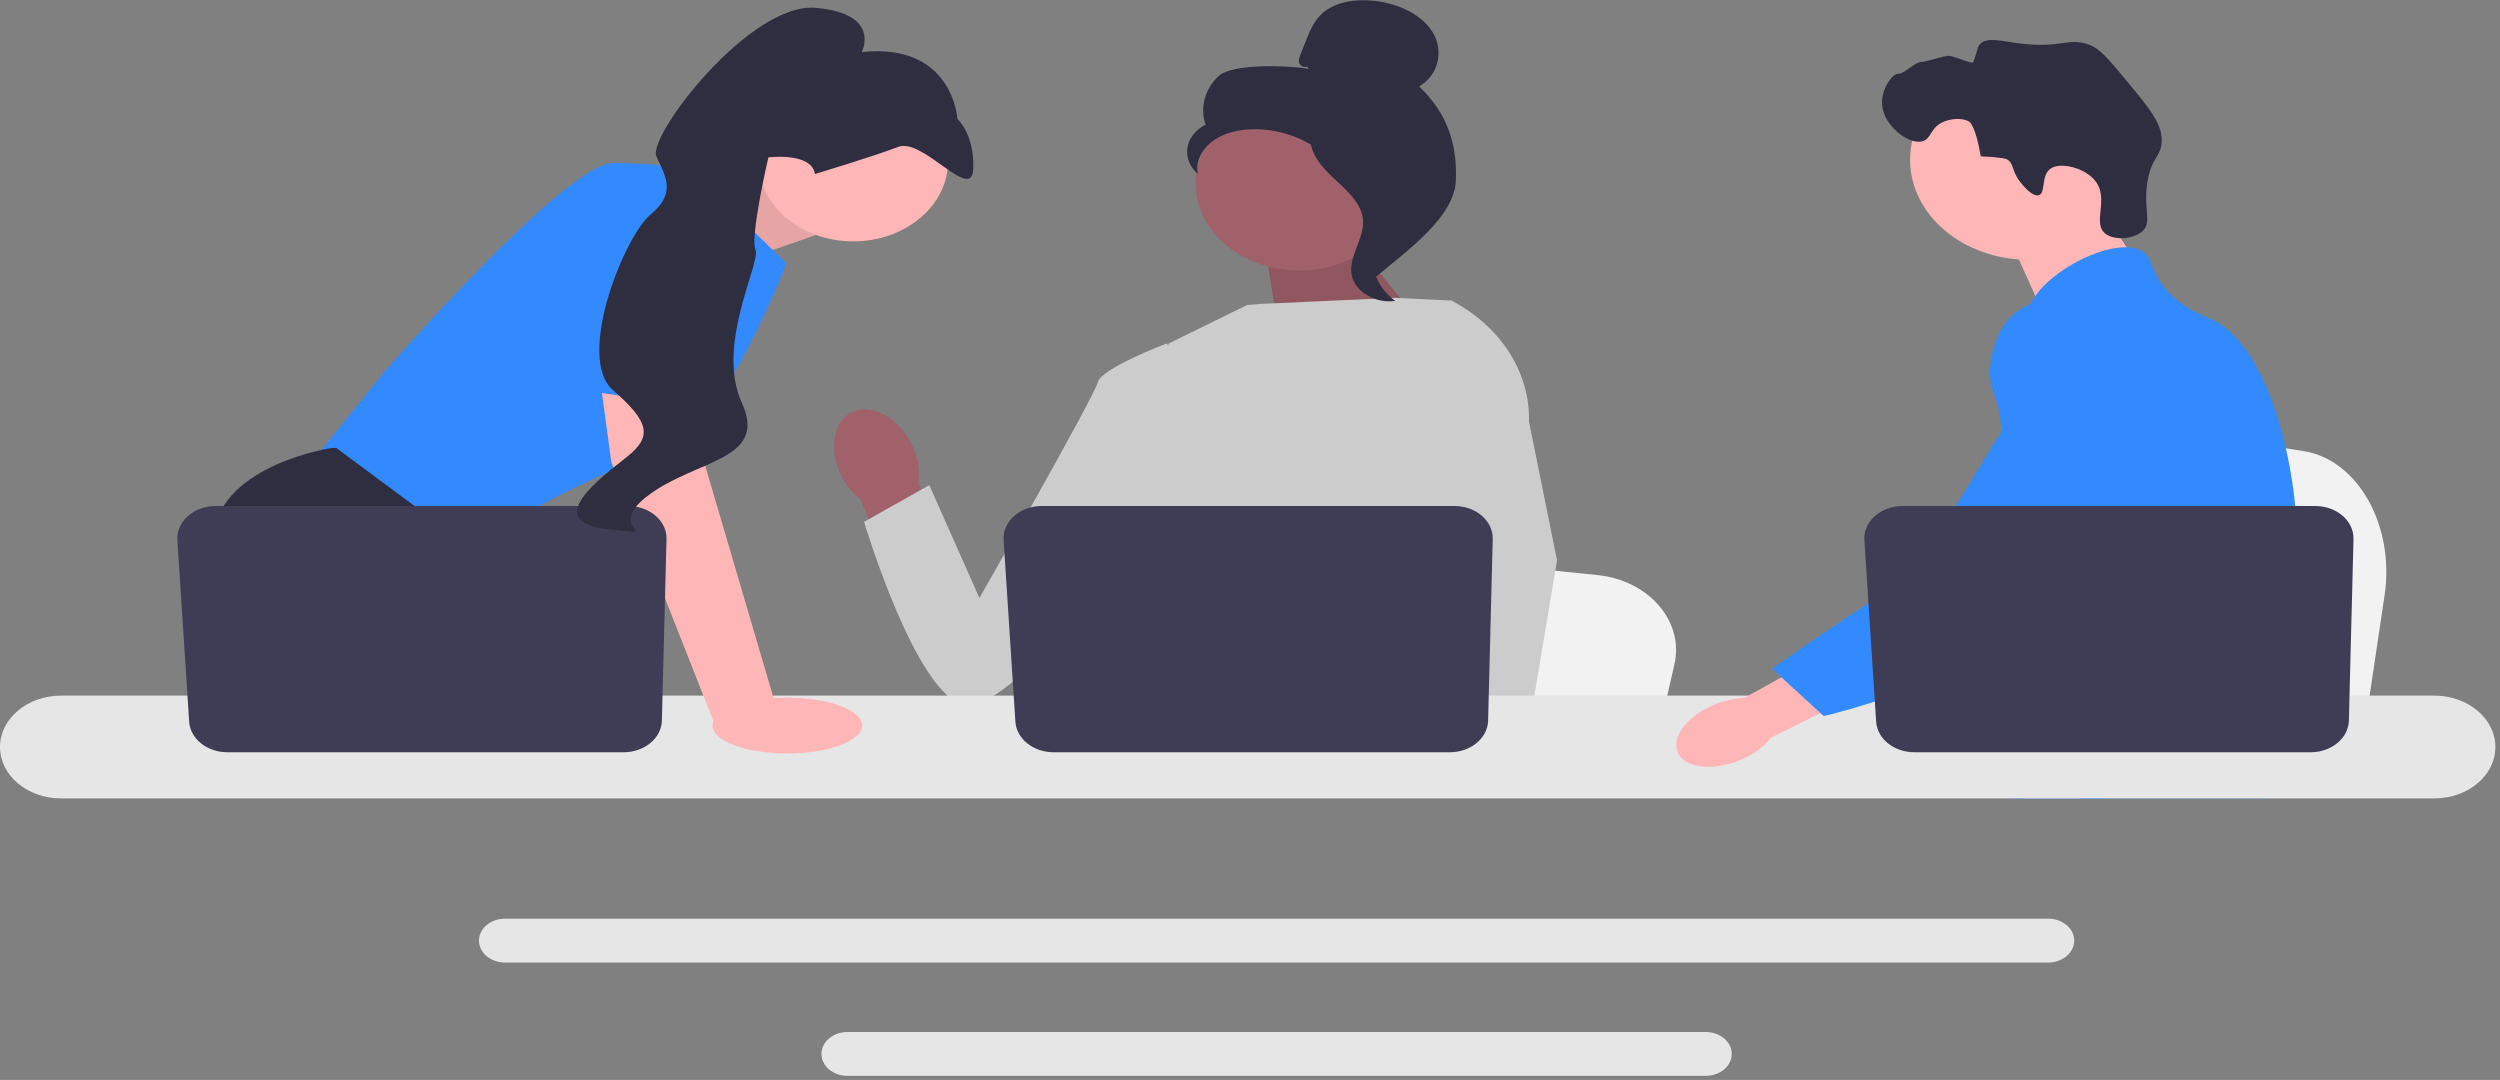 <svg width="294" height="127" viewBox="0 0 294 127" fill="none" xmlns="http://www.w3.org/2000/svg">
<rect x="0" y="0" width="294" height="127" fill="#808080" stroke="none"/>
<g clip-path="url(#clip0_764_7426)">
<path d="M280.432 69.959L279.513 76.132L277.231 91.465H231.397C231.755 88.028 232.245 83.082 232.767 77.742C232.819 77.209 232.873 76.672 232.924 76.132C234.235 62.71 235.669 47.52 235.669 47.52L241.695 48.467L253.386 50.3L258.15 51.047L270.907 53.05C277.267 54.047 281.642 61.813 280.432 69.959Z" fill="#F2F2F2"/>
<path d="M245.763 22.682L251.4 30.999L240.567 37.474L235.945 27.25L245.763 22.682Z" fill="#FFB6B6"/>
<path d="M238.587 30.551C246.299 30.551 252.55 25.279 252.55 18.776C252.55 12.273 246.299 7.001 238.587 7.001C230.876 7.001 224.624 12.273 224.624 18.776C224.624 25.279 230.876 30.551 238.587 30.551Z" fill="#FFB6B6"/>
<path d="M237.585 21.408C236.476 19.985 236.911 19.241 235.983 18.718C235.983 18.718 235.61 18.507 232.936 18.387C232.338 14.755 231.591 14.314 231.591 14.314C230.73 13.806 229.452 13.971 228.657 14.282C226.975 14.939 227.17 16.357 226.038 16.629C224.474 17.004 221.629 14.89 221.349 12.469C221.12 10.495 222.628 8.578 223.226 8.679C223.82 8.78 225.24 7.251 226.007 7.274C226.53 7.29 228.67 6.506 229.245 6.567C229.874 6.634 231.947 7.546 232.033 7.338C232.633 5.89 232.457 5.488 232.966 5.074C233.868 4.34 235.344 4.851 237.66 5.126C242.425 5.69 243.257 4.365 245.699 5.263C246.932 5.717 247.964 6.94 249.978 9.369C252.795 12.765 254.203 14.463 254.212 16.443C254.221 18.463 253.061 18.335 252.552 21.325C251.985 24.653 253.19 26.175 251.874 27.257C250.856 28.092 248.788 28.291 247.702 27.557C245.842 26.301 248.276 23.271 246.218 21.057C244.954 19.698 242.413 19.094 241.249 19.765C239.933 20.525 240.658 22.754 239.732 22.966C238.94 23.147 237.778 21.656 237.585 21.408Z" fill="#2F2E41"/>
<path d="M270.111 67.785C269.721 73.401 268.174 75.174 267.632 81.806C267.514 83.262 267.443 84.952 267.443 86.968C267.443 87.482 267.446 87.979 267.446 88.464C267.446 89.498 267.423 90.474 267.28 91.465C267.172 92.255 266.986 93.052 266.678 93.891H236.605C236.601 93.886 236.601 93.88 236.598 93.874C236.422 93.229 236.31 92.612 236.225 92.022C236.198 91.833 236.175 91.647 236.154 91.465C236.127 91.251 236.103 91.039 236.08 90.831C235.988 90 235.897 89.215 235.68 88.464C235.389 87.428 234.861 86.451 233.778 85.509C233.334 85.124 232.891 84.824 232.457 84.561C232.373 84.513 232.291 84.464 232.207 84.416C231.008 83.722 229.874 83.222 228.892 81.806C228.876 81.786 228.862 81.763 228.848 81.743C228.679 81.495 228.239 80.844 227.921 79.976C227.586 79.074 227.383 77.941 227.748 76.781C228.618 74.035 231.841 73.761 234.475 70.986C234.76 70.686 235.041 70.355 235.308 69.987C236.5 68.353 236.821 66.915 237.2 65.204C237.261 64.927 237.315 64.653 237.359 64.388C237.394 64.188 237.424 63.991 237.448 63.797C237.657 62.167 237.556 60.762 237.309 59.506C236.503 55.392 234.126 52.845 235.806 49.154C236.334 47.995 237.082 47.124 237.837 46.379C239.435 44.8 241.077 43.775 240.793 41.736C240.505 39.681 238.656 39.398 238.45 37.602C238.345 36.694 238.697 35.738 239.357 34.799V34.796C241.47 31.772 246.744 28.989 250.096 29.077C250.715 29.092 251.264 29.209 251.721 29.434C253.376 30.256 252.686 32.052 255.222 34.57C257.107 36.44 259.24 37.188 260.049 37.542C263.255 38.953 265.862 43.112 267.632 48.431C267.646 48.471 267.66 48.511 267.673 48.554C268.767 51.886 269.539 55.669 269.921 59.506C270.084 61.13 270.179 62.763 270.199 64.379C270.216 65.67 270.182 66.789 270.111 67.785Z" fill="#338AFF"/>
<path d="M247.591 87.025L246.978 88.464L246.592 89.366L245.698 91.464L244.662 93.891H238.003L239.12 91.464L239.638 90.334L240.498 88.464L241.94 85.323L247.591 87.025Z" fill="#FFB6B6"/>
<path d="M267.738 47.94C267.721 48.126 267.697 48.331 267.674 48.554C267.41 50.821 266.787 54.878 265.876 59.506C265.395 61.947 264.833 64.548 264.2 67.131C262.839 72.707 261.147 78.197 259.234 81.806C258.892 82.457 258.54 83.045 258.181 83.565C257.907 83.962 257.619 84.353 257.317 84.738C256.342 86.003 255.249 87.202 254.115 88.321C254.071 88.37 254.02 88.415 253.969 88.464C253.787 88.647 253.597 88.826 253.407 89.006C252.48 89.888 251.532 90.711 250.614 91.464C249.497 92.384 248.42 93.198 247.456 93.891H236.642L236.598 93.874L235.041 93.292C235.041 93.292 235.484 92.852 236.226 92.021C236.378 91.853 236.541 91.667 236.717 91.464C236.933 91.216 237.167 90.942 237.417 90.645C237.939 90.023 238.531 89.292 239.168 88.464C240.4 86.862 241.805 84.892 243.224 82.611C243.386 82.346 243.552 82.077 243.718 81.806C243.721 81.797 243.728 81.789 243.732 81.78C244.013 81.318 244.29 80.841 244.568 80.356C246.921 76.227 247.594 72.801 247.788 71.691C248.058 70.121 248.434 67.925 248.332 65.51C248.265 63.917 247.991 62.232 247.337 60.559V60.556C247.202 60.205 247.049 59.854 246.877 59.506C246.569 58.88 246.203 58.264 245.769 57.656C243.857 54.978 242.303 54.866 241.067 51.948C240.701 51.083 239.872 49.131 240.126 47.069V47.066C240.157 46.812 240.207 46.555 240.275 46.298V46.295C240.292 46.224 240.316 46.15 240.339 46.079C240.532 45.448 240.851 44.822 241.335 44.228C242.279 43.075 243.569 42.39 244.723 41.982L244.727 41.979C246.061 41.511 247.212 41.411 247.435 41.394C252.381 41.022 256.217 44.528 258.313 46.444C259.122 47.183 259.864 47.803 260.541 48.308C265.812 52.277 267.257 49.741 267.633 48.431C267.69 48.228 267.721 48.054 267.738 47.94Z" fill="#338AFF"/>
<path d="M267.755 47.792C267.755 47.806 267.752 47.855 267.738 47.935C267.745 47.892 267.749 47.849 267.752 47.809C267.752 47.8 267.752 47.795 267.755 47.792Z" fill="#338AFF"/>
<path d="M240.868 108.035H59.389C57.703 108.035 56.328 109.191 56.328 110.613C56.328 112.038 57.703 113.194 59.389 113.194H240.868C242.553 113.194 243.925 112.038 243.925 110.613C243.925 109.191 242.553 108.035 240.868 108.035Z" fill="#E6E6E6"/>
<path d="M200.594 121.362H99.659C97.973 121.362 96.602 122.519 96.602 123.94C96.602 125.362 97.973 126.521 99.659 126.521H200.594C202.28 126.521 203.654 125.362 203.654 123.94C203.654 122.519 202.28 121.362 200.594 121.362Z" fill="#E6E6E6"/>
<path d="M79.582 23.229L91.019 19.17L95.925 27.651L83.906 31.788L79.582 23.229Z" fill="#FFB6B6"/>
<path opacity="0.1" d="M79.582 23.229L91.019 19.17L95.925 27.651L83.906 31.788L79.582 23.229Z" fill="black"/>
<path d="M81.208 19.997L92.491 30.96C92.491 30.96 84.642 51.852 76.793 53.714C68.943 55.576 54.471 64.677 54.471 64.677L36.32 54.748L45.151 43.785C45.151 43.785 66.491 19.17 72.132 19.17C77.774 19.17 81.208 19.997 81.208 19.997Z" fill="#338AFF"/>
<path d="M65.963 91.464H39.698L38.037 89.592L31.258 81.949L29.698 80.191C29.698 80.191 23.811 71.089 25.037 62.815C26.264 54.541 39.019 52.68 39.019 52.68H39.544L55.158 64.251L54.226 75.02L59.171 81.949L65.963 91.464Z" fill="#2F2E41"/>
<path d="M45.077 91.465H38.037V82.674L45.077 91.465Z" fill="#2F2E41"/>
<path d="M196.914 78.119L196.039 81.95L193.866 91.465H150.207C150.548 89.332 151.014 86.262 151.512 82.949C151.561 82.618 151.613 82.285 151.662 81.95C152.91 73.62 154.276 64.193 154.276 64.193L160.016 64.781L171.152 65.918L175.69 66.382L187.841 67.625C193.9 68.243 198.067 73.063 196.914 78.119Z" fill="#F2F2F2"/>
<path d="M258.7 91.465H235.021C235.381 91.107 235.585 90.9 235.585 90.9L242.683 89.911L257.31 87.876C257.31 87.876 257.977 89.33 258.7 91.465Z" fill="#2F2E41"/>
<path d="M158.256 27.366L168.554 39.648L150.591 40.1L148.663 28.558L158.256 27.366Z" fill="#A0616A"/>
<path opacity="0.1" d="M158.256 27.366L168.554 39.648L150.591 40.1L148.663 28.558L158.256 27.366Z" fill="black"/>
<path d="M107.471 52.814C106.15 49.599 103.112 47.569 100.686 48.278C98.261 48.988 97.366 52.168 98.688 55.384C99.196 56.674 100.062 57.843 101.215 58.794L107.018 72.354L114.505 69.922L107.99 56.812C108.198 55.464 108.02 54.093 107.471 52.814Z" fill="#A0616A"/>
<path d="M177.179 46.555L177.165 59.072L175.784 63.695L172.943 73.204L170.876 81.95L169.335 88.466L168.786 90.793C168.371 91.026 167.959 91.25 167.547 91.465H131.669C129.631 90.433 128.49 89.63 128.49 89.63C128.49 89.63 129.054 89.183 129.699 88.466C130.789 87.253 132.106 85.268 131.299 83.371C131.13 82.974 131.085 82.49 131.137 81.95C131.466 78.388 135.895 72.364 135.895 72.364L134.978 63.424L134.576 59.506L137.412 40.404L146.657 35.871L148.253 35.741L164.008 35.023L170.519 35.34L170.816 35.408L177.179 46.555Z" fill="#CCCCCC"/>
<path d="M177.878 91.464H170.029L169.683 88.465L169.676 88.405L171.898 88.276L177.68 87.943L177.78 89.739L177.859 91.117L177.878 91.464Z" fill="#FFB6B6"/>
<path d="M179.811 49.581L183.108 65.895L180.417 81.949L179.998 84.448L179.257 88.86L179.029 90.217L179.036 90.364L179.093 91.464H169.772L169.428 88.465L169.399 88.196L168.697 82.053L168.685 81.949L167.196 68.922L170.115 59.506L170.331 58.813V58.811L171.601 42.689L170.617 35.362L170.608 35.294C170.627 35.304 170.644 35.315 170.664 35.325C170.716 35.352 170.767 35.379 170.816 35.408C176.546 38.473 179.96 43.851 179.811 49.581Z" fill="#CCCCCC"/>
<path d="M140.75 43.53L137.166 40.403C137.166 40.403 129.493 43.32 129.111 44.939C128.728 46.557 115.181 70.327 115.181 70.327L109.286 57.052L101.614 61.371C101.614 61.371 107.77 81.982 113.528 82.95C119.285 83.917 138.581 58.555 138.581 58.555L140.75 43.53Z" fill="#CCCCCC"/>
<path d="M286.29 81.806H7.164C3.213 81.806 0 84.518 0 87.85C0 91.181 3.213 93.891 7.164 93.891H286.29C290.241 93.891 293.458 91.182 293.458 87.85C293.458 84.518 290.241 81.806 286.29 81.806Z" fill="#E6E6E6"/>
<path d="M175.545 63.389L175.002 84.745C174.95 86.812 172.947 88.465 170.495 88.465H123.91C121.516 88.465 119.54 86.887 119.409 84.871L118.024 63.515C117.883 61.337 119.939 59.506 122.526 59.506H171.038C173.565 59.506 175.599 61.258 175.545 63.389Z" fill="#3F3D56"/>
<path d="M100.341 28.384C106.497 28.384 111.487 24.176 111.487 18.985C111.487 13.794 106.497 9.586 100.341 9.586C94.185 9.586 89.195 13.794 89.195 18.985C89.195 24.176 94.185 28.384 100.341 28.384Z" fill="#FFB6B6"/>
<path d="M81.7 43.579L82.926 54.749L91.266 83.087L84.061 85.217L71.888 54.335L70.207 41.924L81.7 43.579Z" fill="#FFB6B6"/>
<path d="M78.381 63.389L77.838 84.745C77.785 86.812 75.783 88.465 73.331 88.465H26.746C24.352 88.465 22.375 86.887 22.245 84.871L20.86 63.515C20.719 61.337 22.775 59.506 25.362 59.506H73.874C76.401 59.506 78.435 61.258 78.381 63.389Z" fill="#3F3D56"/>
<path d="M92.593 88.609C97.455 88.609 101.396 87.139 101.396 85.326C101.396 83.513 97.455 82.043 92.593 82.043C87.732 82.043 83.791 83.513 83.791 85.326C83.791 87.139 87.732 88.609 92.593 88.609Z" fill="#FFB6B6"/>
<path d="M64.406 45.286L69.435 22.687C69.435 22.687 83.416 21.032 83.906 24.962C84.397 28.892 83.556 48.099 83.556 48.099L64.406 45.286Z" fill="#338AFF"/>
<path d="M95.841 20.463C95.841 20.463 102.736 18.388 105.644 17.271C108.552 16.155 114.33 23.943 114.459 19.83C114.587 15.717 112.591 13.992 112.591 13.992C112.591 13.992 112.092 4.994 101.343 6.119C101.343 6.119 103.707 1.618 95.946 0.922C88.185 0.226 76.111 16.031 77.192 18.393C78.274 20.755 79.57 22.707 76.502 25.233C73.434 27.758 67.689 42.011 72.06 45.847C76.431 49.682 76.718 51.347 73.723 53.733C70.729 56.119 63.65 61.307 71.304 62.208C78.957 63.108 70.603 62.436 76.309 58.203C82.015 53.971 90.341 54.144 87.232 47.353C84.124 40.562 89.525 30.831 88.849 29.355C88.173 27.879 90.363 18.505 90.363 18.505C90.363 18.505 95.46 17.873 95.841 20.463Z" fill="#2F2E41"/>
<path d="M152.75 31.812C159.451 31.812 164.883 27.231 164.883 21.58C164.883 15.93 159.451 11.349 152.75 11.349C146.049 11.349 140.617 15.93 140.617 21.58C140.617 27.231 146.049 31.812 152.75 31.812Z" fill="#A0616A"/>
<path d="M153.718 7.825C153.367 7.997 152.897 7.736 152.785 7.406C152.672 7.077 152.803 6.727 152.933 6.402L153.588 4.767C154.052 3.608 154.545 2.408 155.55 1.525C157.068 0.193 159.48 -0.146 161.651 0.099C164.439 0.415 167.19 1.688 168.487 3.793C169.783 5.899 169.231 8.837 166.889 10.15C170.227 13.377 171.391 16.974 171.208 21.254C171.024 25.534 165.493 29.473 161.886 32.488C161.081 32.076 160.349 30.146 160.792 29.445C161.234 28.744 160.6 27.932 161.148 27.287C161.697 26.641 162.156 27.669 161.601 27.027C161.251 26.622 162.617 25.69 162.097 25.447C159.581 24.274 158.744 21.63 157.164 19.605C155.258 17.162 151.996 15.508 148.544 15.233C146.642 15.082 144.633 15.356 143.075 16.287C141.516 17.218 140.507 18.882 140.868 20.463C139.932 19.662 139.466 18.487 139.642 17.372C139.818 16.257 140.631 15.225 141.783 14.658C141.083 12.704 141.683 10.458 143.309 8.946C144.934 7.435 151.529 7.692 153.902 8.09L153.718 7.825Z" fill="#2F2E41"/>
<path d="M154.087 15.292C157.23 15.578 159.5 17.874 161.416 19.995C162.521 21.217 163.678 22.567 163.65 24.104C163.622 25.657 162.391 26.989 161.802 28.462C160.84 30.868 161.778 33.731 164.068 35.38C161.805 35.742 159.358 34.311 158.968 32.397C158.513 30.168 160.516 28.017 160.279 25.765C160.07 23.78 158.215 22.253 156.639 20.769C155.062 19.285 153.582 17.317 154.307 15.42L154.087 15.292Z" fill="#2F2E41"/>
<path d="M201.08 83.099C197.967 84.593 196.356 87.158 197.484 88.829C198.611 90.5 202.049 90.643 205.163 89.149C206.417 88.566 207.487 87.739 208.284 86.736L221.381 80.268L217.651 75.149L205.135 82.069C203.705 82.135 202.315 82.488 201.08 83.099Z" fill="#FFB6B6"/>
<path d="M245.425 35.667C245.034 35.536 241.6 34.44 238.464 35.888C234.863 37.551 234.306 41.348 234.111 42.68C233.661 45.757 234.988 46.446 235.269 49.561C235.793 55.388 237.176 48.74 234.968 51.4C234.203 52.321 226.397 66.588 222.091 69.383C213.718 74.818 208.4 78.646 208.4 78.646L214.471 84.207C214.471 84.207 224.063 82.051 232.541 77.409C241.238 72.647 245.586 70.266 248.95 65.608C249.24 65.206 256.172 55.279 252.449 44.302C251.6 41.798 250.044 37.211 245.425 35.667Z" fill="#338AFF"/>
<path d="M276.771 63.389L276.229 84.745C276.176 86.812 274.174 88.465 271.722 88.465H225.137C222.743 88.465 220.766 86.887 220.635 84.871L219.251 63.515C219.11 61.337 221.166 59.506 223.752 59.506H272.264C274.792 59.506 276.826 61.258 276.771 63.389Z" fill="#3F3D56"/>
</g>
<defs>
<clipPath id="clip0_764_7426">
<rect width="293.458" height="126.496" fill="white" transform="translate(0 0.025)"/>
</clipPath>
</defs>
</svg>
